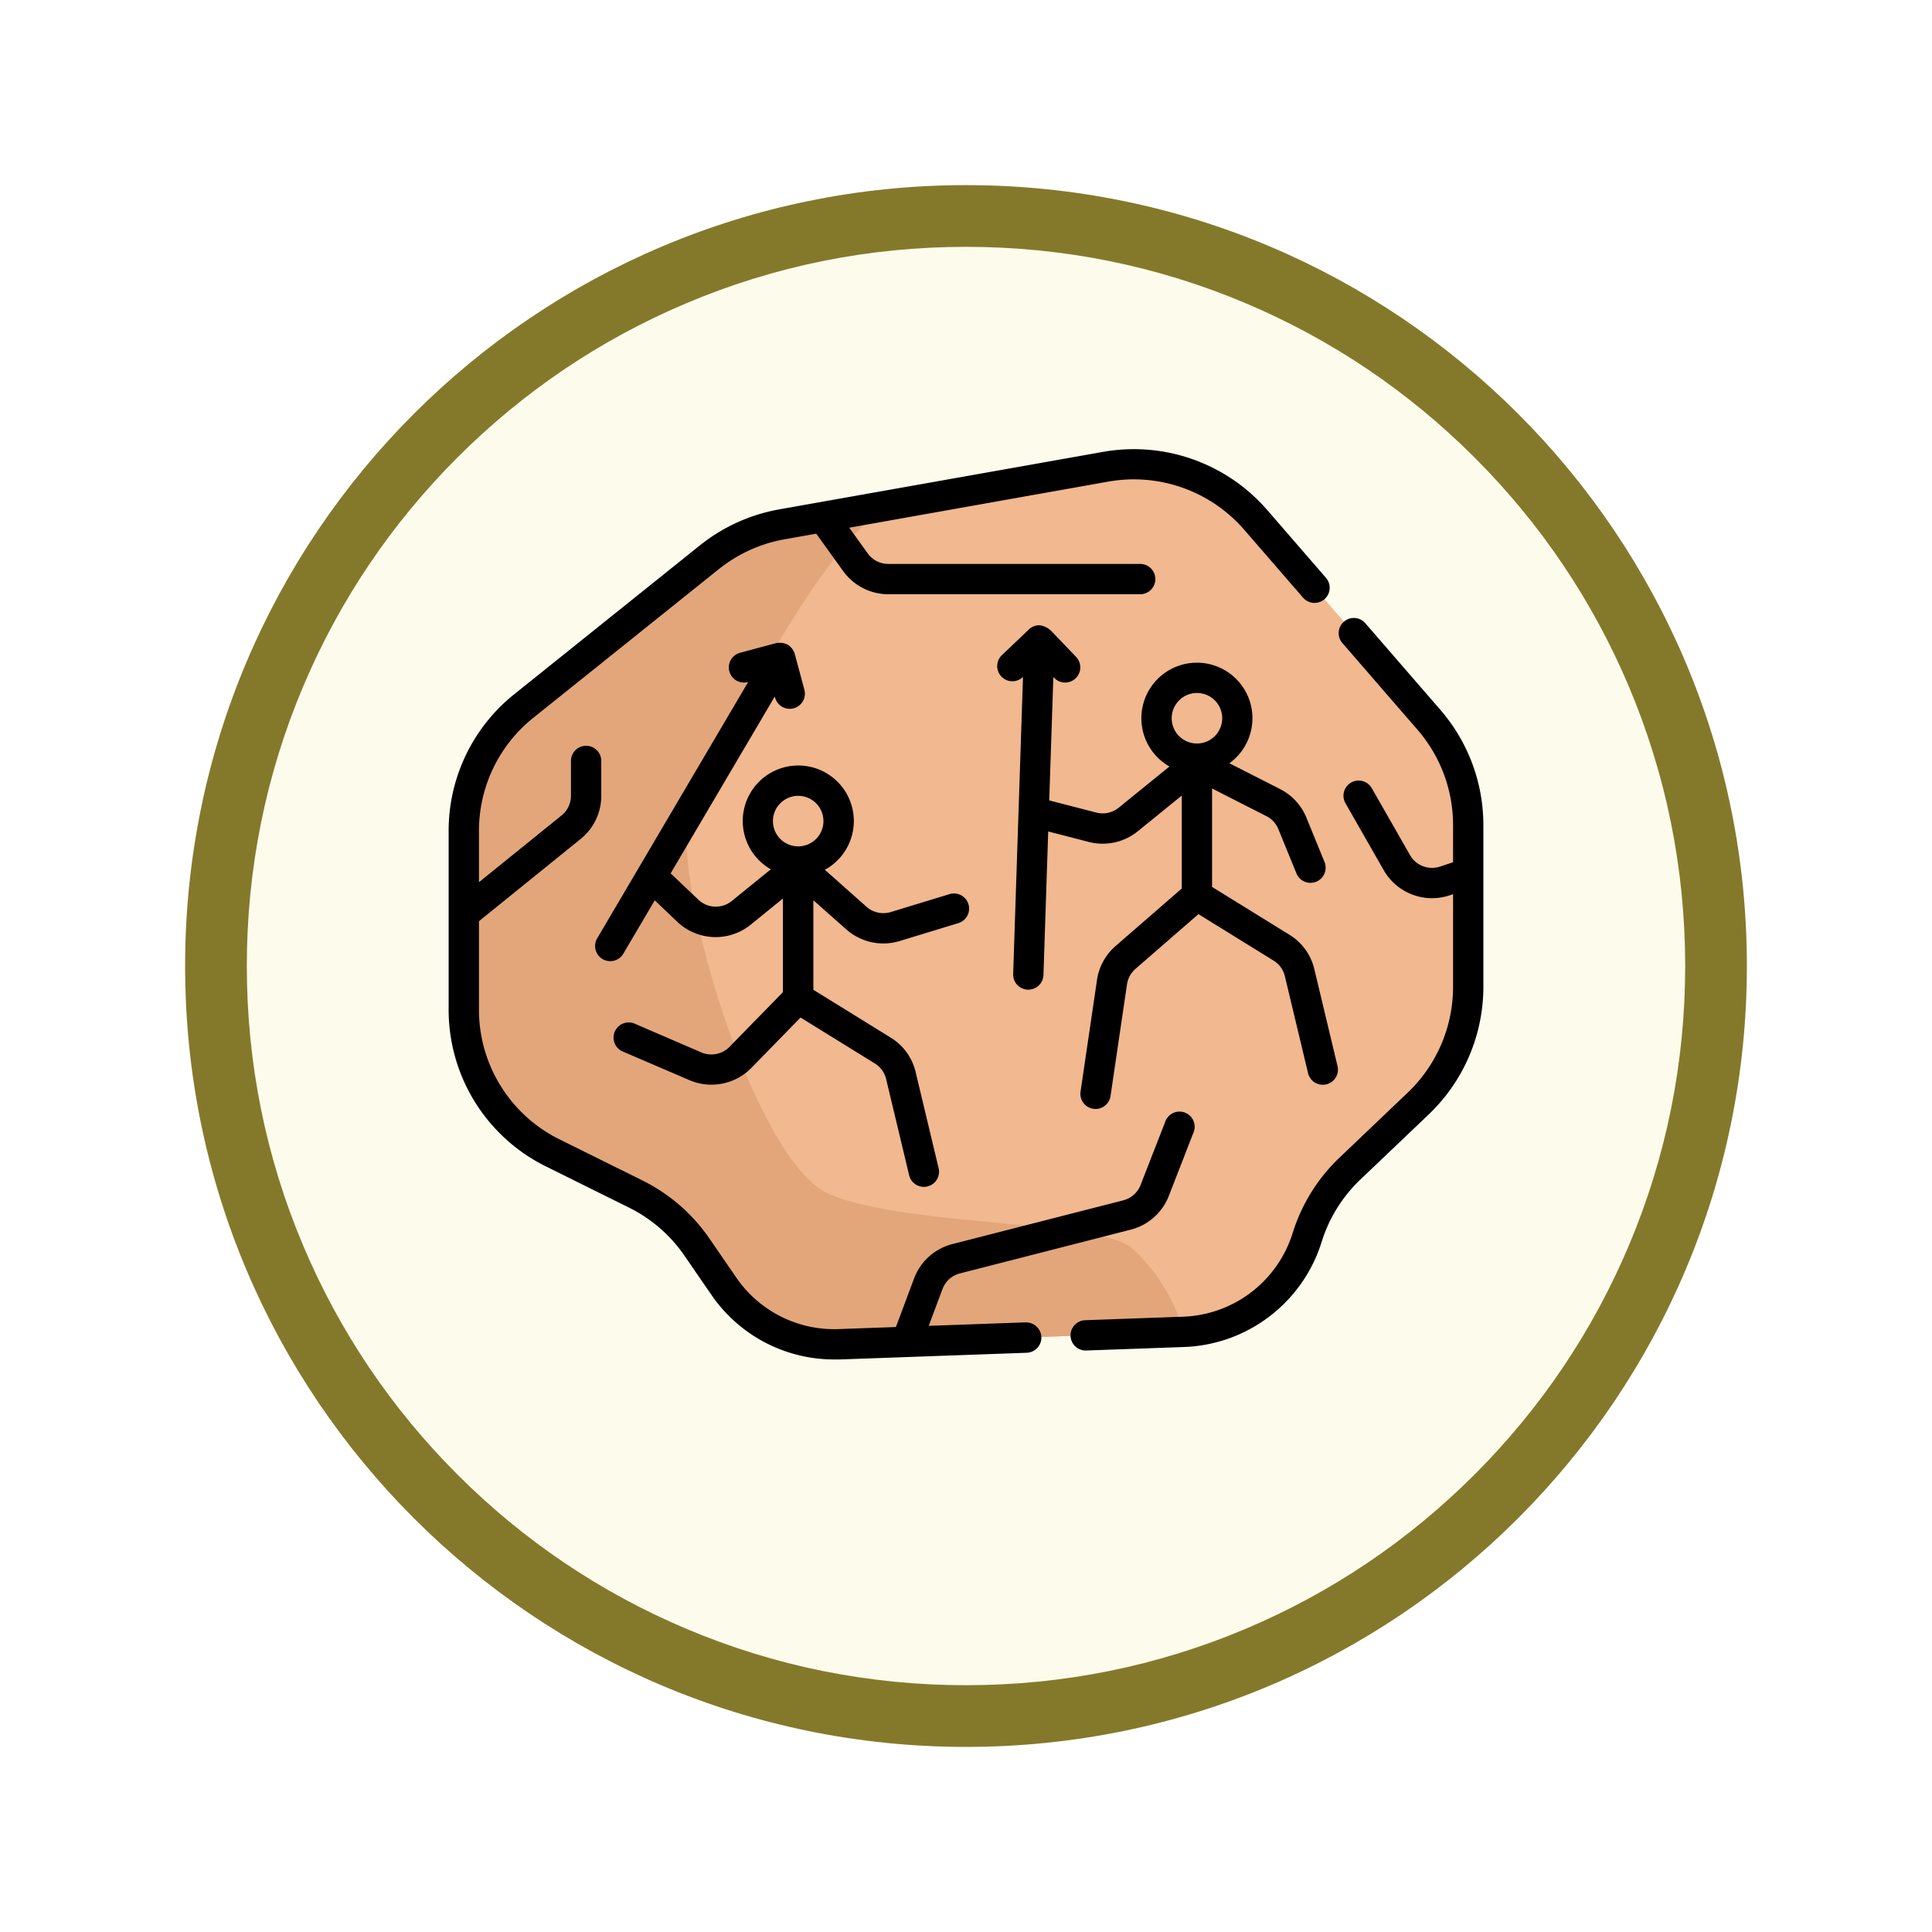 <svg xmlns="http://www.w3.org/2000/svg" xmlns:xlink="http://www.w3.org/1999/xlink" width="93.934" height="93.934" viewBox="0 0 93.934 93.934">
  <defs>
    <filter id="Trazado_982547" x="0" y="0" width="93.934" height="93.934" filterUnits="userSpaceOnUse">
      <feOffset dy="3" input="SourceAlpha"/>
      <feGaussianBlur stdDeviation="3" result="blur"/>
      <feFlood flood-opacity="0.161"/>
      <feComposite operator="in" in2="blur"/>
      <feComposite in="SourceGraphic"/>
    </filter>
  </defs>
  <g id="Grupo_1185504" data-name="Grupo 1185504" transform="translate(-188.402 -9479.568)">
    <g id="Grupo_1183665" data-name="Grupo 1183665" transform="translate(-0.598 8175.569)">
      <g id="Grupo_1181743" data-name="Grupo 1181743" transform="translate(0 569)">
        <g id="Grupo_1175133" data-name="Grupo 1175133" transform="translate(-0.033 -1251)">
          <g id="Grupo_1167337" data-name="Grupo 1167337" transform="translate(198.033 1992)">
            <g id="Grupo_1166720" data-name="Grupo 1166720">
              <g id="Grupo_1164305" data-name="Grupo 1164305">
                <g id="Grupo_1163948" data-name="Grupo 1163948">
                  <g id="Grupo_1158168" data-name="Grupo 1158168">
                    <g id="Grupo_1152576" data-name="Grupo 1152576">
                      <g id="Grupo_1148633" data-name="Grupo 1148633">
                        <g id="Grupo_1148525" data-name="Grupo 1148525">
                          <g transform="matrix(1, 0, 0, 1, -9, -6)" filter="url(#Trazado_982547)">
                            <g id="Trazado_982547-2" data-name="Trazado 982547" transform="translate(9 6)" fill="#fdfbec">
                              <path d="M 37.967 74.434 C 33.043 74.434 28.268 73.47 23.773 71.568 C 19.43 69.732 15.53 67.102 12.181 63.753 C 8.831 60.403 6.202 56.503 4.365 52.161 C 2.464 47.666 1.5 42.89 1.5 37.967 C 1.5 33.043 2.464 28.268 4.365 23.773 C 6.202 19.43 8.831 15.53 12.181 12.181 C 15.53 8.831 19.43 6.202 23.773 4.365 C 28.268 2.464 33.043 1.5 37.967 1.5 C 42.89 1.5 47.666 2.464 52.161 4.365 C 56.503 6.202 60.403 8.831 63.753 12.181 C 67.102 15.53 69.732 19.43 71.568 23.773 C 73.47 28.268 74.434 33.043 74.434 37.967 C 74.434 42.89 73.47 47.666 71.568 52.161 C 69.732 56.503 67.102 60.403 63.753 63.753 C 60.403 67.102 56.503 69.732 52.161 71.568 C 47.666 73.47 42.89 74.434 37.967 74.434 Z" stroke="none"/>
                              <path d="M 37.967 3 C 33.245 3 28.666 3.924 24.357 5.747 C 20.194 7.508 16.454 10.029 13.242 13.242 C 10.029 16.454 7.508 20.194 5.747 24.357 C 3.924 28.666 3 33.245 3 37.967 C 3 42.689 3.924 47.268 5.747 51.577 C 7.508 55.74 10.029 59.48 13.242 62.692 C 16.454 65.904 20.194 68.426 24.357 70.187 C 28.666 72.009 33.245 72.934 37.967 72.934 C 42.689 72.934 47.268 72.009 51.577 70.187 C 55.74 68.426 59.48 65.904 62.692 62.692 C 65.904 59.48 68.426 55.74 70.187 51.577 C 72.009 47.268 72.934 42.689 72.934 37.967 C 72.934 33.245 72.009 28.666 70.187 24.357 C 68.426 20.194 65.904 16.454 62.692 13.242 C 59.48 10.029 55.74 7.508 51.577 5.747 C 47.268 3.924 42.689 3 37.967 3 M 37.967 0 C 58.935 0 75.934 16.998 75.934 37.967 C 75.934 58.935 58.935 75.934 37.967 75.934 C 16.998 75.934 0 58.935 0 37.967 C 0 16.998 16.998 0 37.967 0 Z" stroke="none" fill="#84792b"/>
                            </g>
                          </g>
                        </g>
                      </g>
                    </g>
                  </g>
                </g>
              </g>
            </g>
          </g>
        </g>
      </g>
    </g>
    <g id="pintura-rupestre_1_" data-name="pintura-rupestre (1)" transform="translate(210.215 9470.635)">
      <g id="Grupo_1185501" data-name="Grupo 1185501" transform="translate(0.737 31.504)">
        <path id="Trazado_1050130" data-name="Trazado 1050130" d="M20.14,78.208l-1.307-1.9a7.806,7.806,0,0,0-2.962-2.57l-4.035-2A7.806,7.806,0,0,1,7.5,64.741V56.09A7.806,7.806,0,0,1,10.425,50l9.02-7.229a7.806,7.806,0,0,1,3.514-1.594l15.767-2.805a7.806,7.806,0,0,1,7.267,2.574l8.434,9.734a7.807,7.807,0,0,1,1.906,5.112v7.882a7.807,7.807,0,0,1-2.421,5.652l-3.339,3.182a7.807,7.807,0,0,0-2.062,3.31l-.016.05a6.531,6.531,0,0,1-6,4.568l-16.744.6a6.531,6.531,0,0,1-5.616-2.827Z" transform="translate(-7.5 -38.25)" fill="#f2b88f"/>
      </g>
      <g id="Grupo_1185502" data-name="Grupo 1185502" transform="translate(0.737 33.504)">
        <path id="Trazado_1050131" data-name="Trazado 1050131" d="M39.917,94.655c-1.806-1.33-10.938-.978-14.675-2.584s-8.193-16.633-6.59-19.354S24.765,60.562,28.167,58.6l-5.208.926a7.806,7.806,0,0,0-3.514,1.594l-9.02,7.229A7.807,7.807,0,0,0,7.5,74.44v8.651a7.806,7.806,0,0,0,4.335,6.992l4.035,2a7.806,7.806,0,0,1,2.962,2.57l1.307,1.9a6.531,6.531,0,0,0,5.616,2.827l16.744-.6A8.767,8.767,0,0,0,39.917,94.655Z" transform="translate(-7.5 -58.599)" fill="#e3a67b"/>
      </g>
      <g id="Grupo_1185503" data-name="Grupo 1185503" transform="translate(0 30.769)">
        <path id="Trazado_1050132" data-name="Trazado 1050132" d="M28.061,73.226l-4.719.169.669-1.789a1.229,1.229,0,0,1,.845-.759l8.311-2.129a2.708,2.708,0,0,0,1.847-1.636L36.2,64.033A.737.737,0,1,0,34.83,63.5l-1.189,3.05a1.231,1.231,0,0,1-.839.743L24.49,69.42a2.7,2.7,0,0,0-1.86,1.671l-.884,2.362-2.781.1a5.77,5.77,0,0,1-4.982-2.508l-1.307-1.9a8.562,8.562,0,0,0-3.241-2.812l-4.035-2A7.028,7.028,0,0,1,1.474,58V53.721l4.947-4a2.691,2.691,0,0,0,1-2.1V45.929a.737.737,0,1,0-1.474,0v1.694a1.223,1.223,0,0,1-.456.955L1.474,51.826V49.345a7.036,7.036,0,0,1,2.649-5.517l9.02-7.229a7.089,7.089,0,0,1,3.183-1.444l1.546-.275L19.182,36.7a2.708,2.708,0,0,0,2.194,1.125H33.623a.737.737,0,0,0,0-1.474H21.377a1.231,1.231,0,0,1-1-.511l-.9-1.25,12.611-2.244a7.1,7.1,0,0,1,6.581,2.331L41.549,38a.737.737,0,0,0,1.114-.965l-2.876-3.319A8.583,8.583,0,0,0,31.834,30.9L16.067,33.7a8.567,8.567,0,0,0-3.846,1.745L3.2,42.678A8.5,8.5,0,0,0,0,49.345V58a8.493,8.493,0,0,0,4.745,7.652l4.035,2a7.085,7.085,0,0,1,2.682,2.327l1.307,1.9a7.231,7.231,0,0,0,5.984,3.151c.088,0,.177,0,.266,0l9.095-.326a.737.737,0,0,0-.053-1.473Z" transform="translate(0 -30.769)"/>
        <path id="Trazado_1050133" data-name="Trazado 1050133" d="M327.692,126.791v-2.326a8.546,8.546,0,0,0-2.086-5.594l-3.647-4.209a.737.737,0,1,0-1.114.965l3.647,4.209a7.071,7.071,0,0,1,1.727,4.629v1.81l-.637.212a1.232,1.232,0,0,1-1.454-.556l-1.86-3.255a.737.737,0,0,0-1.28.731l1.86,3.255a2.711,2.711,0,0,0,2.351,1.361,2.683,2.683,0,0,0,.849-.138l.171-.057v4.519a7.1,7.1,0,0,1-2.193,5.118l-3.339,3.182a8.567,8.567,0,0,0-2.256,3.622l-.016.05a5.8,5.8,0,0,1-5.32,4.052l-4.774.171a.737.737,0,0,0,.026,1.473h.027l4.774-.171a7.28,7.28,0,0,0,6.673-5.083l.016-.05a7.089,7.089,0,0,1,1.867-3l3.339-3.182a8.581,8.581,0,0,0,2.65-6.185v-5.556Z" transform="translate(-277.384 -106.189)"/>
        <path id="Trazado_1050134" data-name="Trazado 1050134" d="M81.875,126.693a.876.876,0,0,0-.56-.074l-1.751.47a.737.737,0,1,0,.382,1.424l.01,0-7.334,12.452a.737.737,0,1,0,1.27.748l1.524-2.588,1.1,1.048a2.709,2.709,0,0,0,3.563.138l1.569-1.274v4.553l-2.6,2.66a1.236,1.236,0,0,1-1.363.271L74.46,145.13a.737.737,0,1,0-.581,1.354l3.233,1.388a2.681,2.681,0,0,0,1.058.216,2.716,2.716,0,0,0,1.941-.812l2.394-2.452,3.612,2.233a1.22,1.22,0,0,1,.549.759l1.123,4.694a.737.737,0,0,0,1.433-.343L88.1,147.473a2.685,2.685,0,0,0-1.207-1.67l-3.765-2.328v-4.353l1.608,1.423a2.719,2.719,0,0,0,1.8.677,2.676,2.676,0,0,0,.781-.116l2.861-.873a.737.737,0,1,0-.43-1.41l-2.861.873a1.235,1.235,0,0,1-1.172-.255l-2.029-1.8a2.7,2.7,0,1,0-2.627-.025l-1.9,1.543a1.231,1.231,0,0,1-1.62-.063l-1.351-1.282,5.065-8.6.014.054a.737.737,0,1,0,1.424-.382l-.47-1.75A.8.8,0,0,0,81.875,126.693Zm.515,7.352a1.228,1.228,0,1,1-1.228,1.228A1.23,1.23,0,0,1,82.39,134.045Z" transform="translate(-65.395 -117.187)"/>
        <path id="Trazado_1050135" data-name="Trazado 1050135" d="M273.513,117.914a.729.729,0,0,0-.523.216l-1.3,1.237a.737.737,0,1,0,1.017,1.067l.008-.007-.478,14.444a.737.737,0,0,0,.712.761h.025a.737.737,0,0,0,.736-.713l.231-6.978,1.976.51a2.714,2.714,0,0,0,2.378-.518l2.139-1.737v4.517l-3.22,2.8a2.7,2.7,0,0,0-.9,1.643l-.8,5.424a.737.737,0,1,0,1.458.216l.8-5.424a1.229,1.229,0,0,1,.409-.747l3.064-2.664,3.653,2.258a1.22,1.22,0,0,1,.549.759l1.123,4.694a.737.737,0,1,0,1.433-.343l-1.123-4.694a2.685,2.685,0,0,0-1.207-1.67l-3.765-2.327v-4.787l2.642,1.345a1.229,1.229,0,0,1,.58.63l.886,2.168a.737.737,0,0,0,1.364-.558l-.886-2.168a2.7,2.7,0,0,0-1.275-1.386l-2.469-1.257a2.7,2.7,0,1,0-2.914.157l-2.47,2.005a1.233,1.233,0,0,1-1.081.236l-2.294-.592.2-6,.039.04a.737.737,0,0,0,1.067-1.017l-1.2-1.254a.991.991,0,0,0-.588-.286Zm7.66,3.294a1.228,1.228,0,1,1-1.228,1.228A1.23,1.23,0,0,1,281.173,121.208Z" transform="translate(-244.79 -109.351)"/>
      </g>
    </g>
  </g>
</svg>
